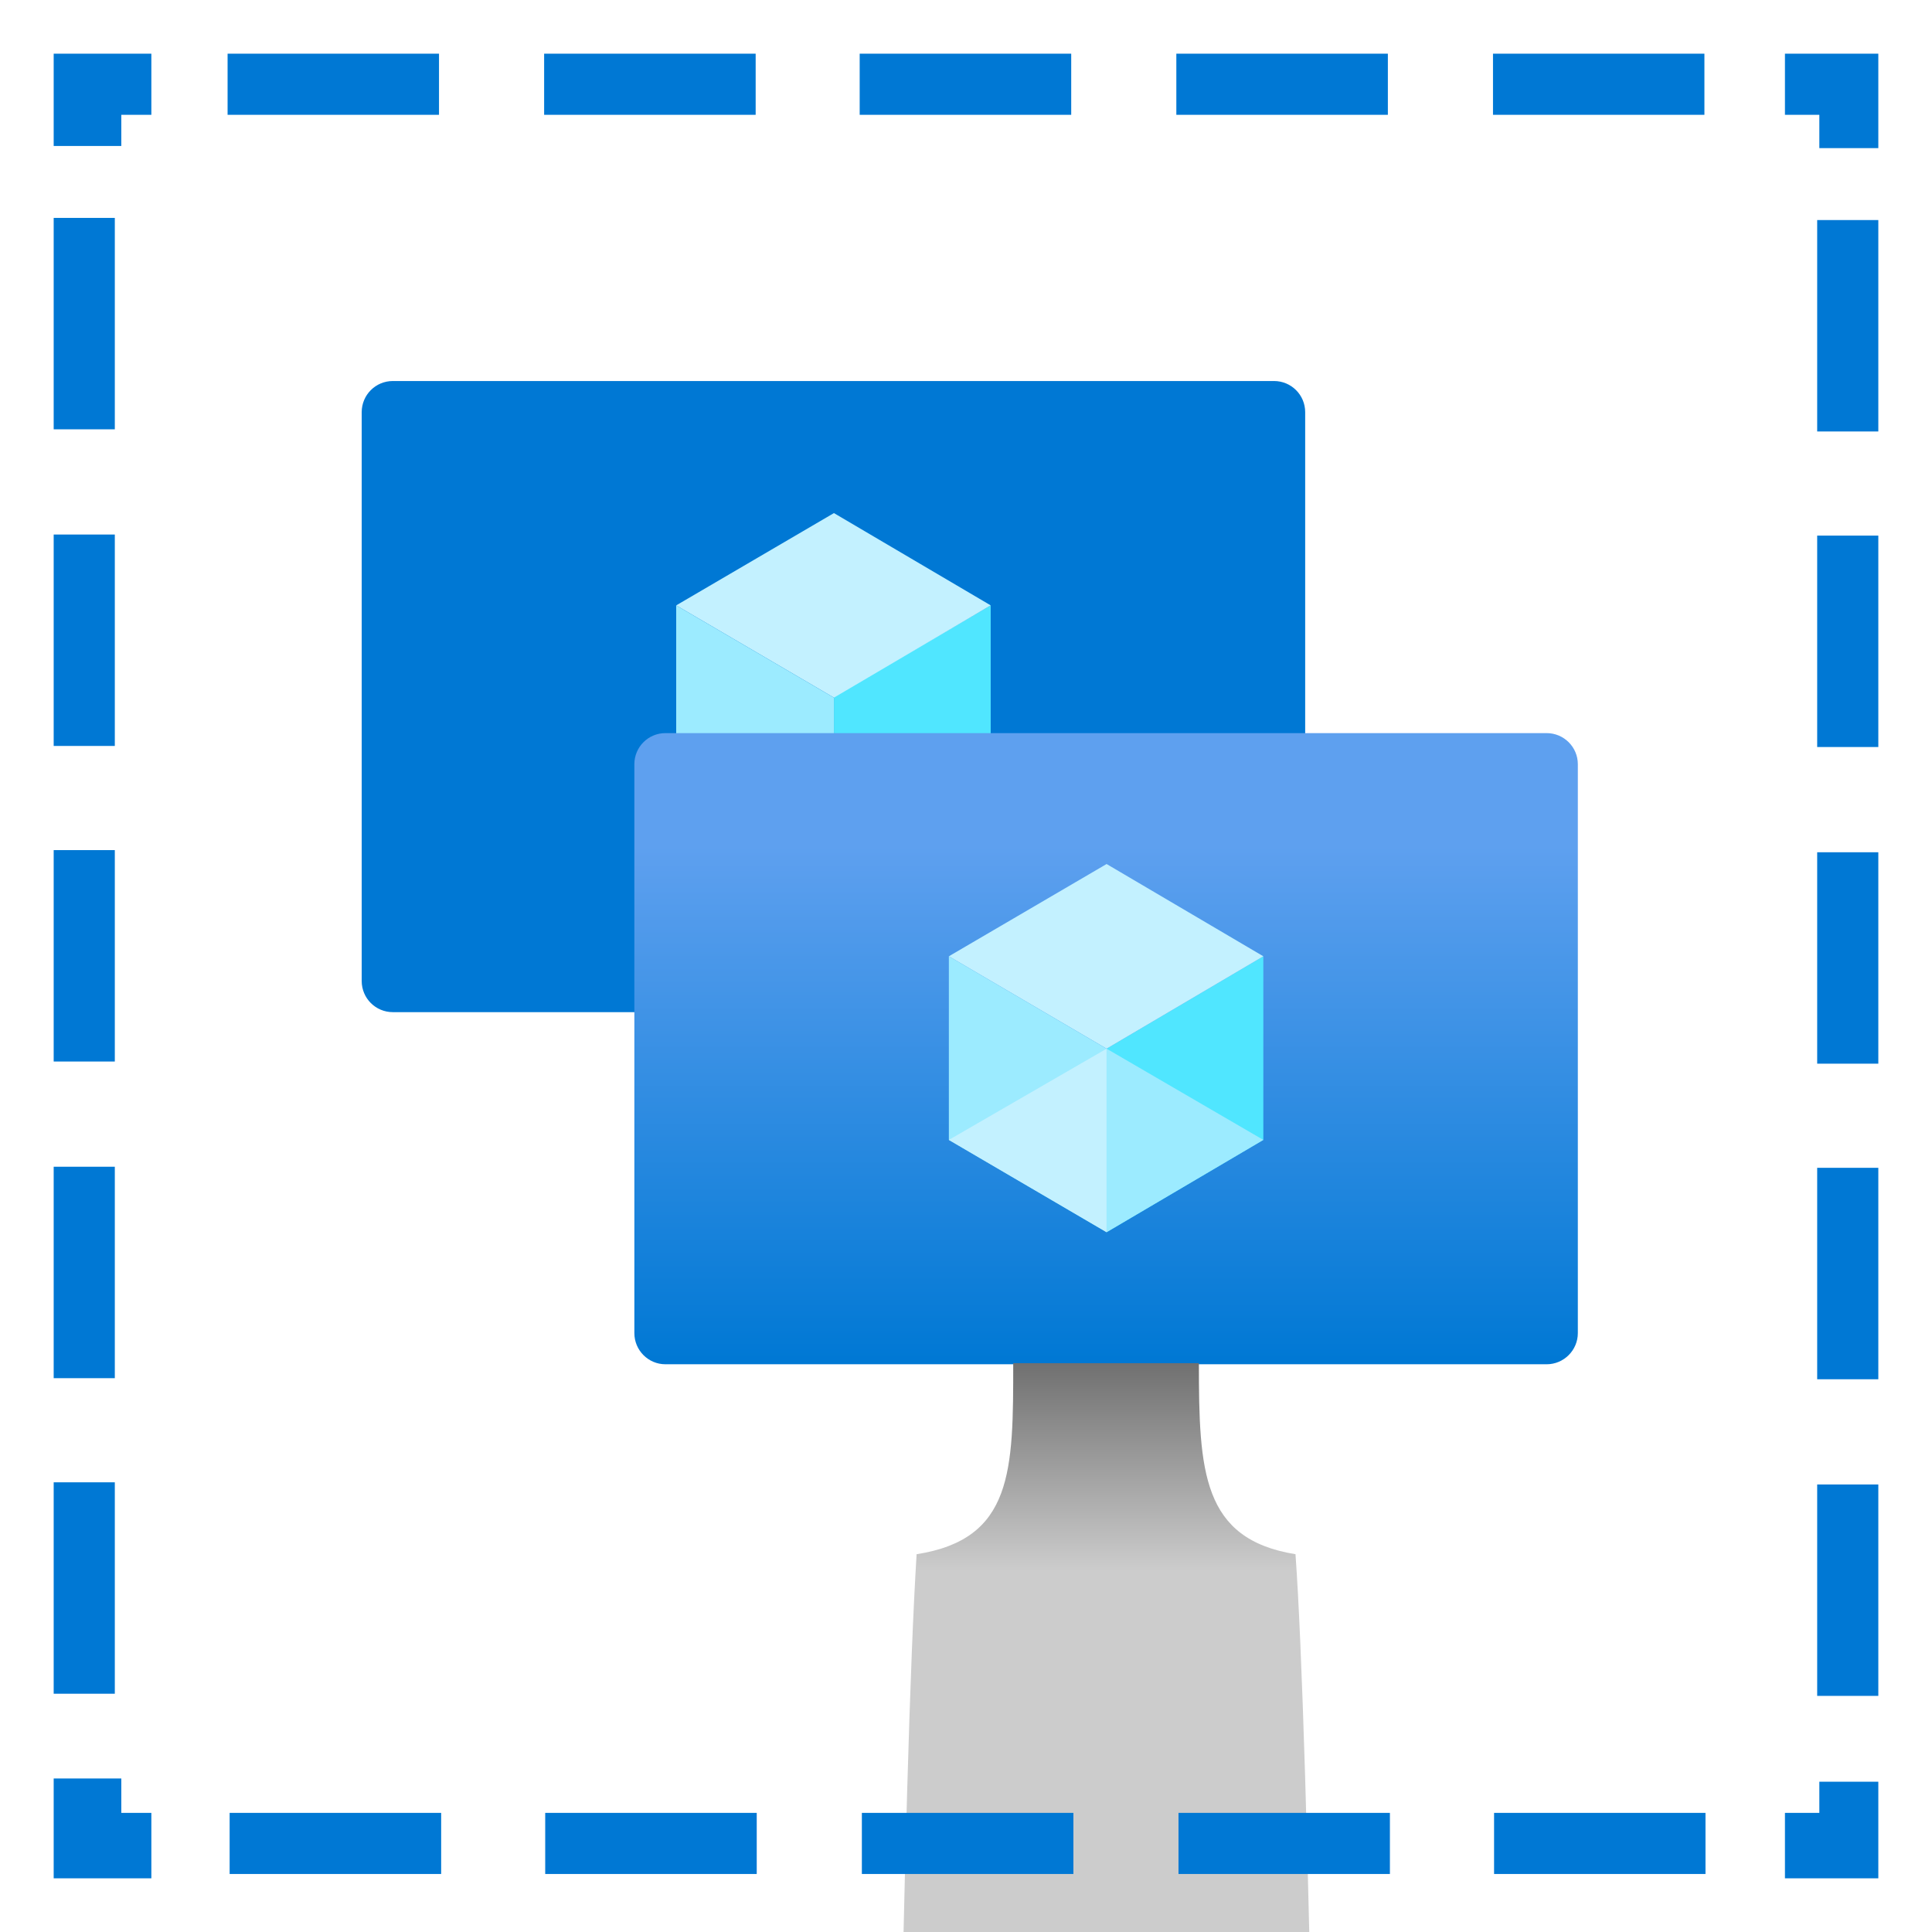 <?xml version="1.0" encoding="UTF-8"?>
<svg xmlns="http://www.w3.org/2000/svg" xmlns:xlink="http://www.w3.org/1999/xlink" width="70pt" height="70pt" viewBox="0 0 70 70" version="1.1">
<defs>
<linearGradient id="linear0" gradientUnits="userSpaceOnUse" x1="10.31" y1="12.7" x2="10.31" y2="6.83" gradientTransform="matrix(3.889,0,0,3.889,0,0)">
<stop offset="0" style="stop-color:rgb(0%,47.059%,83.137%);stop-opacity:1;"/>
<stop offset="0.82" style="stop-color:rgb(36.863%,62.745%,93.725%);stop-opacity:1;"/>
</linearGradient>
<linearGradient id="linear1" gradientUnits="userSpaceOnUse" x1="10.31" y1="14.97" x2="10.31" y2="12.7" gradientTransform="matrix(3.889,0,0,3.889,0,0)">
<stop offset="0.15" style="stop-color:rgb(80%,80%,80%);stop-opacity:1;"/>
<stop offset="1" style="stop-color:rgb(43.922%,43.922%,43.922%);stop-opacity:1;"/>
</linearGradient>
</defs>
<g id="surface1">
<path style=" stroke:none;fill-rule:nonzero;fill:rgb(0%,47.059%,83.137%);fill-opacity:1;" d="M 8.246 1.945 L 15.906 1.945 L 15.906 4.16 L 8.246 4.16 Z "/>
<path style=" stroke:none;fill-rule:nonzero;fill:rgb(0%,47.059%,83.137%);fill-opacity:1;" d="M 64.672 4.16 L 65.918 4.16 L 65.918 5.367 L 68.055 5.367 L 68.055 1.945 L 64.672 1.945 Z "/>
<path style=" stroke:none;fill-rule:nonzero;fill:rgb(0%,47.059%,83.137%);fill-opacity:1;" d="M 5.484 65.684 L 4.395 65.684 L 4.395 64.438 L 1.945 64.438 L 1.945 68.055 L 5.484 68.055 Z "/>
<path style=" stroke:none;fill-rule:nonzero;fill:rgb(0%,47.059%,83.137%);fill-opacity:1;" d="M 65.918 64.555 L 65.918 65.684 L 64.672 65.684 L 64.672 68.055 L 68.055 68.055 L 68.055 64.555 Z "/>
<path style=" stroke:none;fill-rule:nonzero;fill:rgb(0%,47.059%,83.137%);fill-opacity:1;" d="M 4.395 5.289 L 4.395 4.16 L 5.484 4.16 L 5.484 1.945 L 1.945 1.945 L 1.945 5.289 Z "/>
<path style=" stroke:none;fill-rule:nonzero;fill:rgb(0%,47.059%,83.137%);fill-opacity:1;" d="M 14.234 13.805 L 46.16 13.805 C 46.785 13.805 47.289 14.309 47.289 14.934 L 47.289 35.543 C 47.289 36.168 46.785 36.672 46.16 36.672 L 14.234 36.672 C 13.609 36.672 13.105 36.168 13.105 35.543 L 13.105 14.934 C 13.105 14.309 13.609 13.805 14.234 13.805 Z "/>
<path style=" stroke:none;fill-rule:nonzero;fill:rgb(31.373%,90.196%,100%);fill-opacity:1;" d="M 35.895 21.934 L 35.895 28.582 L 30.215 31.93 L 30.215 25.238 Z "/>
<path style=" stroke:none;fill-rule:nonzero;fill:rgb(76.471%,94.51%,100%);fill-opacity:1;" d="M 35.895 21.934 L 30.215 25.277 L 24.5 21.934 L 30.215 18.59 Z "/>
<path style=" stroke:none;fill-rule:nonzero;fill:rgb(61.176%,92.157%,100%);fill-opacity:1;" d="M 30.215 25.277 L 30.215 31.93 L 24.5 28.582 L 24.5 21.934 Z "/>
<path style=" stroke:none;fill-rule:nonzero;fill:url(#linear0);" d="M 24.109 26.562 L 56.039 26.562 C 56.66 26.562 57.168 27.066 57.168 27.688 L 57.168 48.301 C 57.168 48.922 56.66 49.43 56.039 49.43 L 24.109 49.43 C 23.488 49.43 22.984 48.922 22.984 48.301 L 22.984 27.688 C 22.984 27.066 23.488 26.562 24.109 26.562 Z "/>
<path style=" stroke:none;fill-rule:nonzero;fill:rgb(31.373%,90.196%,100%);fill-opacity:1;" d="M 45.773 34.648 L 45.773 41.301 L 40.094 44.645 L 40.094 37.996 Z "/>
<path style=" stroke:none;fill-rule:nonzero;fill:rgb(76.471%,94.51%,100%);fill-opacity:1;" d="M 45.773 34.648 L 40.094 37.996 L 34.379 34.648 L 40.094 31.305 Z "/>
<path style=" stroke:none;fill-rule:nonzero;fill:rgb(61.176%,92.157%,100%);fill-opacity:1;" d="M 40.094 37.996 L 40.094 44.645 L 34.379 41.301 L 34.379 34.648 Z "/>
<path style=" stroke:none;fill-rule:nonzero;fill:rgb(76.471%,94.51%,100%);fill-opacity:1;" d="M 34.379 41.301 L 40.094 37.996 L 40.094 44.645 Z "/>
<path style=" stroke:none;fill-rule:nonzero;fill:rgb(61.176%,92.157%,100%);fill-opacity:1;" d="M 45.773 41.301 L 40.094 37.996 L 40.094 44.645 Z "/>
<path style=" stroke:none;fill-rule:nonzero;fill:url(#linear1);" d="M 46.938 56.312 C 43.555 55.766 43.438 53.316 43.438 49.391 L 36.711 49.391 C 36.711 53.277 36.711 55.766 33.211 56.312 C 32.266 71.262 31.566 151.363 31.539 246.867 L 48.648 246.867 C 48.621 150.102 47.898 69.555 46.938 56.312 Z "/>
<path style=" stroke:none;fill-rule:nonzero;fill:rgb(0%,47.059%,83.137%);fill-opacity:1;" d="M 19.715 1.945 L 27.379 1.945 L 27.379 4.16 L 19.715 4.16 Z "/>
<path style=" stroke:none;fill-rule:nonzero;fill:rgb(0%,47.059%,83.137%);fill-opacity:1;" d="M 31.148 1.945 L 38.812 1.945 L 38.812 4.16 L 31.148 4.16 Z "/>
<path style=" stroke:none;fill-rule:nonzero;fill:rgb(0%,47.059%,83.137%);fill-opacity:1;" d="M 42.621 1.945 L 50.285 1.945 L 50.285 4.16 L 42.621 4.16 Z "/>
<path style=" stroke:none;fill-rule:nonzero;fill:rgb(0%,47.059%,83.137%);fill-opacity:1;" d="M 54.094 1.945 L 61.754 1.945 L 61.754 4.16 L 54.094 4.16 Z "/>
<path style=" stroke:none;fill-rule:nonzero;fill:rgb(0%,47.059%,83.137%);fill-opacity:1;" d="M 8.32 65.684 L 15.984 65.684 L 15.984 67.898 L 8.32 67.898 Z "/>
<path style=" stroke:none;fill-rule:nonzero;fill:rgb(0%,47.059%,83.137%);fill-opacity:1;" d="M 19.754 65.684 L 27.418 65.684 L 27.418 67.898 L 19.754 67.898 Z "/>
<path style=" stroke:none;fill-rule:nonzero;fill:rgb(0%,47.059%,83.137%);fill-opacity:1;" d="M 31.227 65.684 L 38.891 65.684 L 38.891 67.898 L 31.227 67.898 Z "/>
<path style=" stroke:none;fill-rule:nonzero;fill:rgb(0%,47.059%,83.137%);fill-opacity:1;" d="M 42.699 65.684 L 50.359 65.684 L 50.359 67.898 L 42.699 67.898 Z "/>
<path style=" stroke:none;fill-rule:nonzero;fill:rgb(0%,47.059%,83.137%);fill-opacity:1;" d="M 54.133 65.684 L 61.793 65.684 L 61.793 67.898 L 54.133 67.898 Z "/>
<path style=" stroke:none;fill-rule:nonzero;fill:rgb(0%,47.059%,83.137%);fill-opacity:1;" d="M 65.84 7.973 L 68.055 7.973 L 68.055 15.633 L 65.84 15.633 Z "/>
<path style=" stroke:none;fill-rule:nonzero;fill:rgb(0%,47.059%,83.137%);fill-opacity:1;" d="M 65.84 19.406 L 68.055 19.406 L 68.055 27.066 L 65.84 27.066 Z "/>
<path style=" stroke:none;fill-rule:nonzero;fill:rgb(0%,47.059%,83.137%);fill-opacity:1;" d="M 65.84 30.879 L 68.055 30.879 L 68.055 38.539 L 65.84 38.539 Z "/>
<path style=" stroke:none;fill-rule:nonzero;fill:rgb(0%,47.059%,83.137%);fill-opacity:1;" d="M 65.84 42.312 L 68.055 42.312 L 68.055 49.973 L 65.84 49.973 Z "/>
<path style=" stroke:none;fill-rule:nonzero;fill:rgb(0%,47.059%,83.137%);fill-opacity:1;" d="M 65.84 53.785 L 68.055 53.785 L 68.055 61.445 L 65.84 61.445 Z "/>
<path style=" stroke:none;fill-rule:nonzero;fill:rgb(0%,47.059%,83.137%);fill-opacity:1;" d="M 1.945 7.895 L 4.16 7.895 L 4.16 15.555 L 1.945 15.555 Z "/>
<path style=" stroke:none;fill-rule:nonzero;fill:rgb(0%,47.059%,83.137%);fill-opacity:1;" d="M 1.945 19.367 L 4.16 19.367 L 4.16 27.027 L 1.945 27.027 Z "/>
<path style=" stroke:none;fill-rule:nonzero;fill:rgb(0%,47.059%,83.137%);fill-opacity:1;" d="M 1.945 30.801 L 4.16 30.801 L 4.16 38.461 L 1.945 38.461 Z "/>
<path style=" stroke:none;fill-rule:nonzero;fill:rgb(0%,47.059%,83.137%);fill-opacity:1;" d="M 1.945 42.273 L 4.16 42.273 L 4.16 49.934 L 1.945 49.934 Z "/>
<path style=" stroke:none;fill-rule:nonzero;fill:rgb(0%,47.059%,83.137%);fill-opacity:1;" d="M 1.945 53.707 L 4.16 53.707 L 4.16 61.367 L 1.945 61.367 Z "/>
</g>
</svg>
